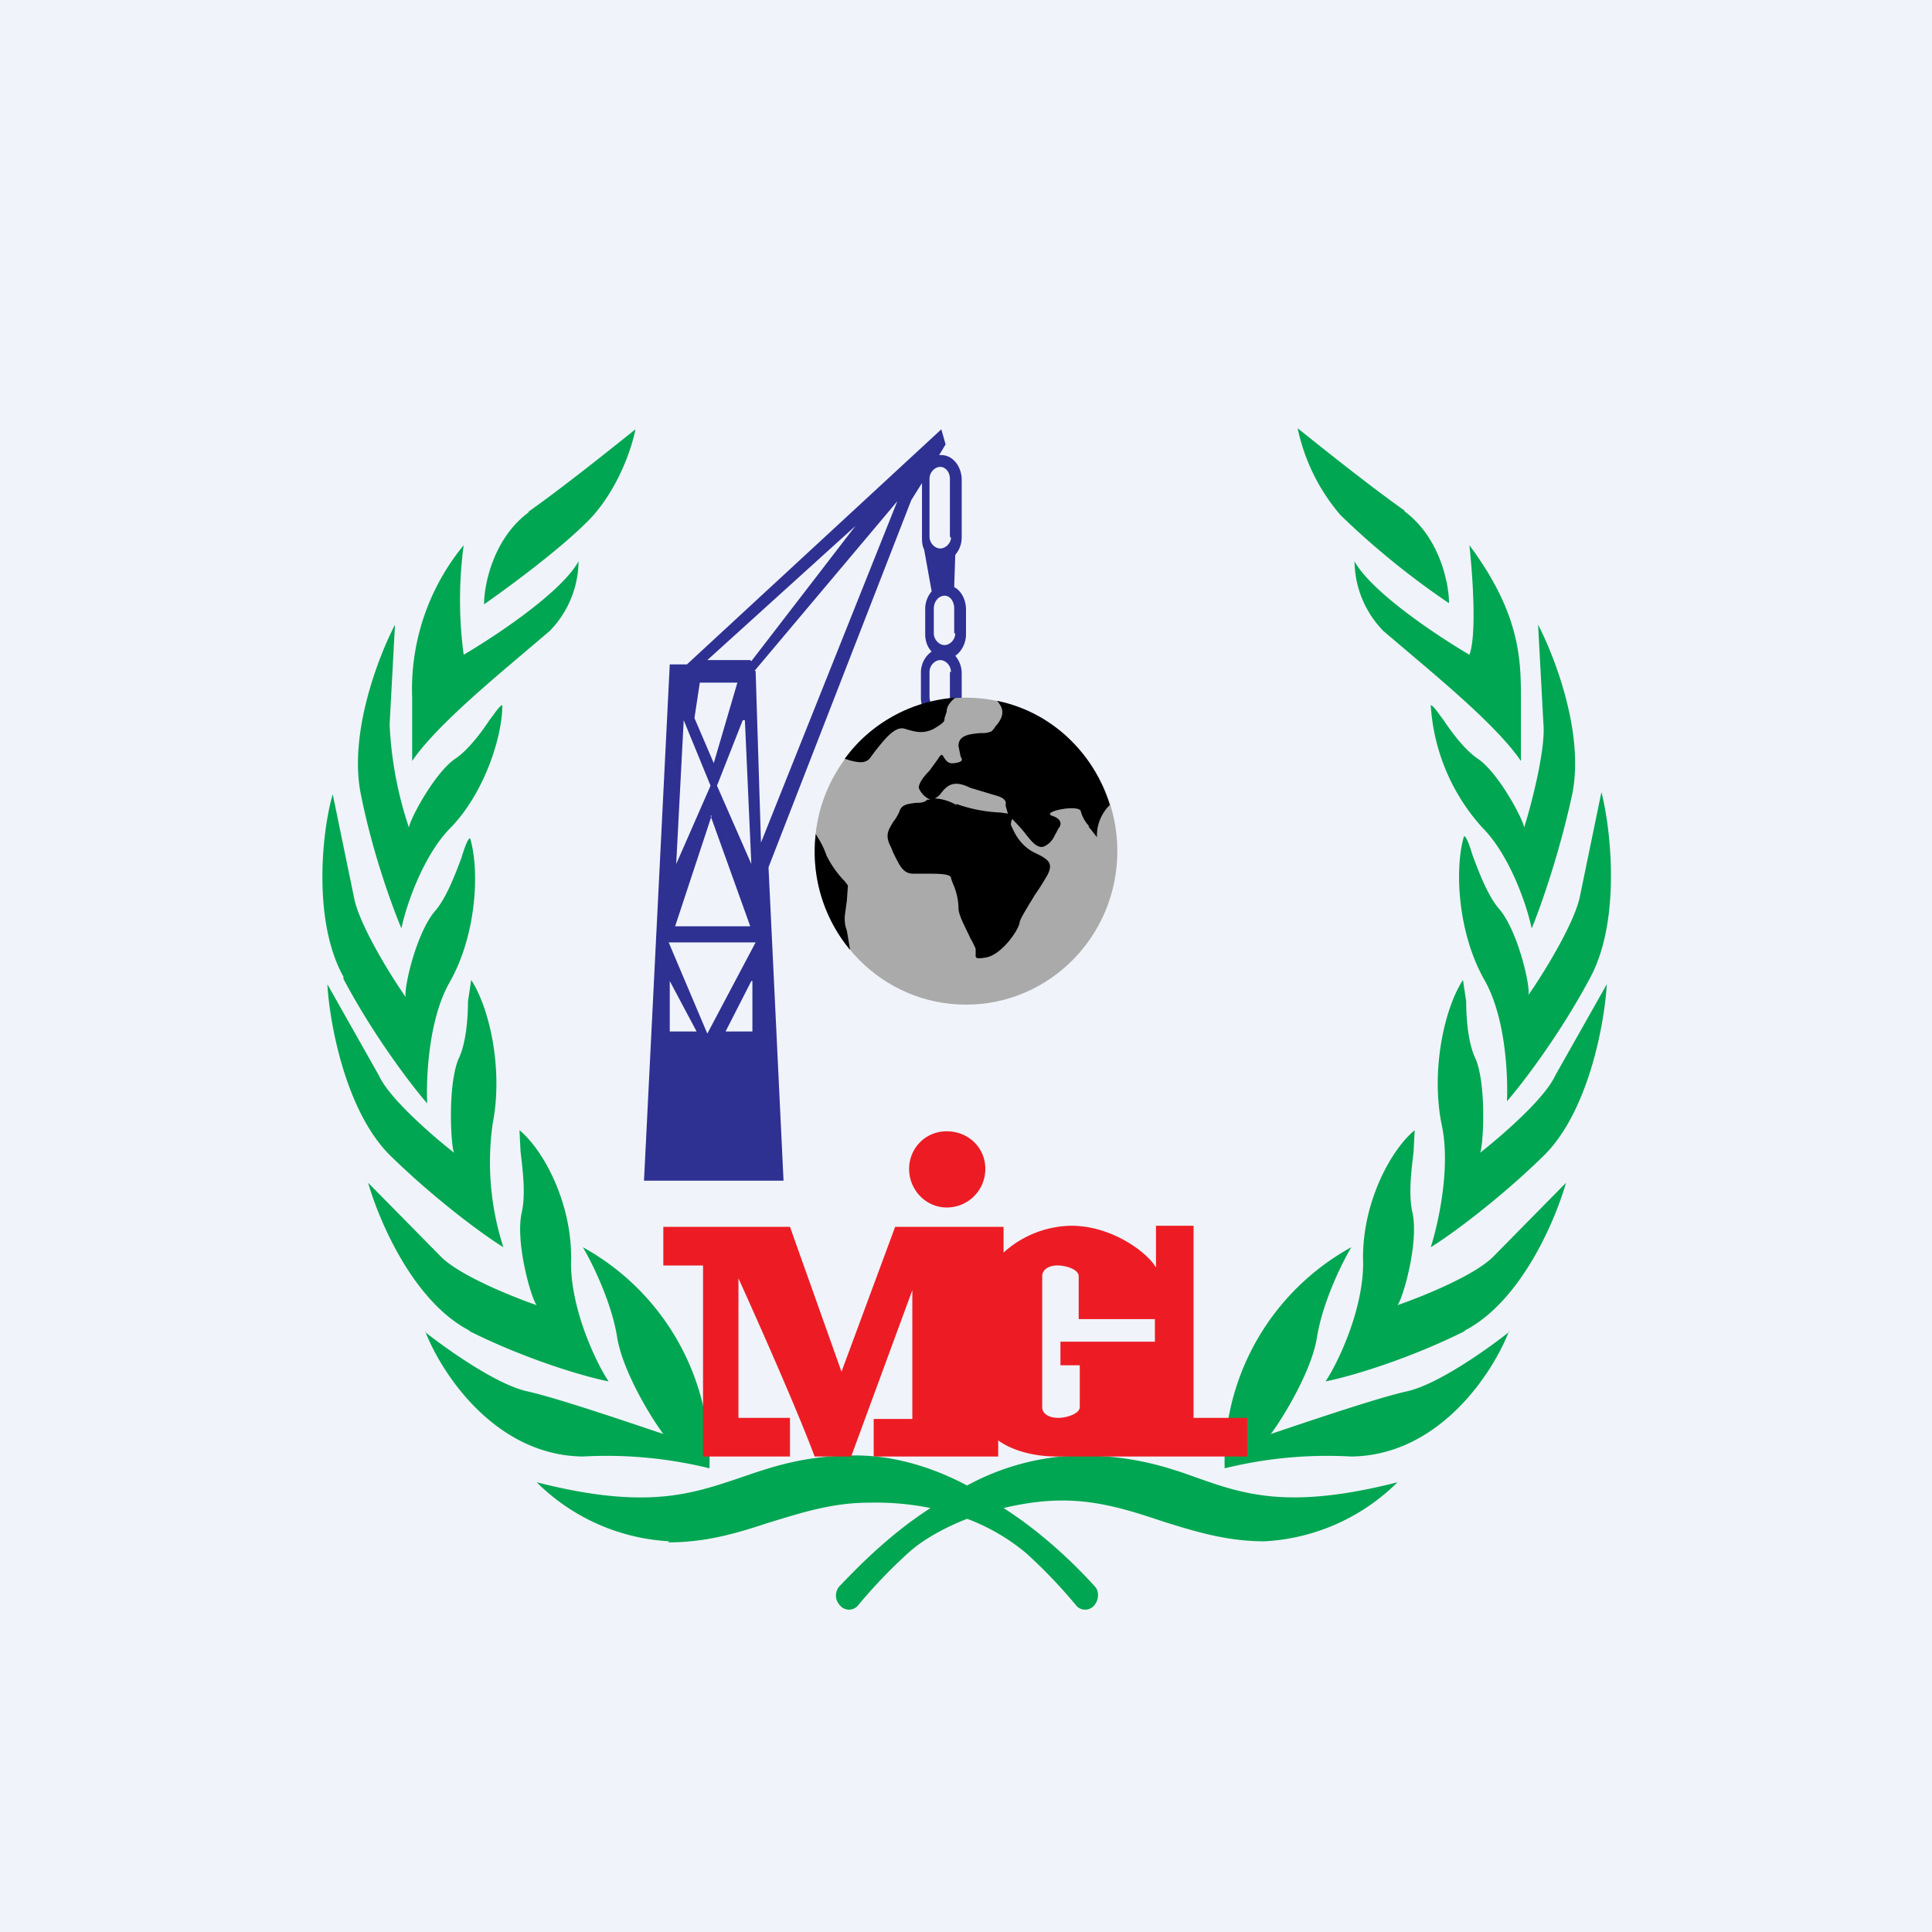 <!-- by TradingView --><svg width="18" height="18" viewBox="0 0 18 18" xmlns="http://www.w3.org/2000/svg"><path fill="#F0F3FA" d="M0 0h18v18H0z"/><path d="M4.93 4.77c-.33.24-.42.67-.42.86.23-.16.76-.55 1.01-.82.25-.28.37-.65.4-.81-.2.16-.66.53-1 .77ZM3.84 6.5v.59c.19-.28.62-.65.95-.93l.33-.28a.94.94 0 0 0 .27-.65c-.16.29-.78.7-1.07.87a3.83 3.83 0 0 1 0-1.02 2.11 2.11 0 0 0-.48 1.42Zm-.16-.68c-.15.29-.43 1-.32 1.57.11.56.3 1.07.38 1.26.04-.2.2-.68.46-.94.31-.32.48-.84.48-1.14-.02 0-.06.06-.12.14-.08.12-.2.28-.32.36-.19.13-.42.56-.43.64a3.5 3.5 0 0 1-.18-.96l.05-.93ZM3.2 9.1C2.91 8.58 3 7.74 3.1 7.4l.2.97c.05.25.34.72.48.92-.02-.08.1-.61.28-.81.1-.12.18-.33.24-.49.03-.1.06-.18.08-.18.09.3.06.9-.19 1.34-.2.35-.22.9-.21 1.13-.14-.16-.5-.63-.78-1.16Zm-.15.07c.02.36.17 1.19.59 1.6.42.41.87.74 1.05.85a2.57 2.57 0 0 1-.1-1.15c.1-.51-.03-1.08-.2-1.34l-.03.2c0 .17-.02.4-.09.54-.1.25-.07.8-.04.87-.19-.15-.6-.5-.7-.72l-.48-.85Zm1.33 3.23c-.53-.27-.85-1.03-.95-1.38l.67.68c.17.18.67.38.9.46-.05-.06-.2-.58-.14-.86.04-.17.01-.4-.01-.57l-.01-.2c.23.19.5.7.48 1.24 0 .43.23.92.35 1.1-.21-.04-.76-.2-1.3-.47Zm-.42 0c.15.39.65 1.16 1.47 1.17a4 4 0 0 1 1.18.11 2.28 2.28 0 0 0-1.18-2.06c.09.15.27.52.32.84.05.31.31.74.43.9-.3-.1-1-.34-1.28-.4-.29-.07-.75-.4-.94-.55Zm2.28 1.96a1.9 1.9 0 0 1-1.24-.55c1.02.26 1.44.11 1.89-.04.29-.1.6-.21 1.08-.21.36 0 .72.11 1.04.28a2.3 2.3 0 0 1 1.04-.28c.49 0 .8.1 1.08.2.45.16.87.31 1.89.05a1.9 1.9 0 0 1-1.24.55c-.35 0-.64-.09-.93-.18-.3-.1-.6-.2-.95-.2-.2 0-.38.03-.55.07.36.23.66.52.85.73.04.04.04.12 0 .17a.11.11 0 0 1-.18 0 4.8 4.8 0 0 0-.46-.48 1.9 1.9 0 0 0-.55-.32c-.25.1-.43.21-.55.32a4.8 4.8 0 0 0-.46.48.11.11 0 0 1-.18 0 .13.13 0 0 1 0-.17c.2-.21.49-.5.85-.73A2.59 2.59 0 0 0 8.1 14c-.36 0-.65.1-.95.19-.3.1-.58.18-.93.18Zm6.84-9.6c.33.24.42.67.42.86a7.44 7.44 0 0 1-1.01-.82 1.81 1.81 0 0 1-.4-.81c.2.16.66.53 1 .77Zm1.09 1.74v.59c-.19-.28-.62-.65-.95-.93l-.33-.28a.94.94 0 0 1-.27-.65c.16.29.78.7 1.07.87.07-.18.03-.75 0-1.02.47.63.48 1.06.48 1.42Zm.16-.68c.15.29.43 1 .32 1.57-.12.56-.3 1.07-.38 1.26-.04-.2-.2-.68-.46-.94a1.87 1.87 0 0 1-.48-1.14c.02 0 .06.06.12.14.08.12.2.28.32.36.19.13.42.56.43.64.07-.22.2-.73.18-.96l-.05-.93Zm.49 3.28c.28-.53.19-1.37.1-1.72l-.2.97c-.05.25-.34.72-.48.92.02-.08-.1-.61-.28-.81-.1-.12-.18-.33-.24-.49-.03-.1-.06-.18-.08-.18-.09.3-.06.9.19 1.34.2.35.22.9.21 1.13.14-.16.5-.63.78-1.16Zm.15.07c-.02.36-.17 1.19-.59 1.6-.42.41-.87.74-1.05.85.07-.22.19-.75.1-1.15-.1-.51.03-1.08.2-1.34l.03.2c0 .17.02.4.09.54.1.25.07.8.04.87.19-.15.6-.5.7-.72l.48-.85Zm-1.33 3.23c.53-.27.85-1.03.95-1.38l-.67.68c-.17.18-.67.38-.9.46.05-.06.2-.58.14-.86-.04-.17-.01-.4.01-.57l.01-.2c-.23.19-.5.7-.48 1.24 0 .43-.23.92-.35 1.1.21-.04.76-.2 1.3-.47Zm.42 0c-.15.39-.65 1.16-1.47 1.17a4 4 0 0 0-1.18.11 2.28 2.28 0 0 1 1.18-2.06c-.09.15-.27.52-.32.84-.05.31-.31.74-.43.9.3-.1 1-.34 1.28-.4.29-.07.75-.4.94-.55Z" fill="#00A651"/><path fill-rule="evenodd" d="M6.24 6.19 6 11h1.3l-.14-2.92 1.33-3.42.1-.16V5c0 .04 0 .08.02.12l.07.39a.25.25 0 0 0-.06.17v.23c0 .06.02.12.06.16a.24.24 0 0 0-.1.2v.23c0 .13.09.23.2.23.1 0 .18-.1.18-.23v-.23a.25.25 0 0 0-.06-.16c.06-.04.1-.12.1-.2v-.23c0-.1-.05-.18-.11-.21l.01-.3c.04-.05.06-.1.06-.17v-.53c0-.12-.08-.23-.19-.23h-.02l.06-.1L8.77 4 6.4 6.19h-.16Zm.8.06.05 1.6 1.27-3.18-1.33 1.58Zm-.05-.1h-.4L7.97 4.9l-.97 1.26Zm-.52.54.18.42.22-.75h-.35l-.05.33ZM6.3 8.05l.07-1.34.25.61-.32.73Zm.33-.45-.34 1.03h.7L6.62 7.6Zm-.4 1.18.36.85.45-.85h-.8Zm.78.36v.47h-.25L7 9.14Zm-.77 0v.47h.25l-.25-.47Zm.7-2.43L7 8.05l-.32-.73.24-.61ZM8.85 5v-.54c0-.06-.04-.11-.09-.11-.05 0-.1.05-.1.11V5c0 .06.05.11.1.11s.1-.05.1-.1Zm.04.9v-.23c0-.07-.04-.12-.09-.12-.05 0-.1.05-.1.12v.23c0 .06.05.11.1.11s.1-.05.1-.11Zm-.04.36v.23c0 .07-.04.12-.09.12-.05 0-.1-.05-.1-.12v-.23c0-.06.05-.11.1-.11s.1.05.1.11Z" fill="#2E3192"/><ellipse cx="9" cy="7.93" rx="1.41" ry="1.43" fill="#AAA"/><path fill-rule="evenodd" d="M7.9 7.08c.08.02.15.04.2-.01l.06-.08c.08-.1.18-.23.27-.2.1.03.17.05.27 0 .1-.06.1-.07.1-.1l.01-.03.01-.03c0-.04.02-.08.08-.13-.42.03-.8.25-1.03.57l.04.01Zm.02 1.77a1.43 1.43 0 0 1-.32-1.08c.03.05.07.11.1.2.06.12.13.2.17.24l.03.04-.01.14-.02.15c0 .04 0 .08.02.13l.03.18Zm2.42-1.35a.4.4 0 0 0-.12.3 3.03 3.03 0 0 0-.08-.1h.01a.32.32 0 0 1-.08-.14c-.01-.07-.37 0-.27.04.1.03.09.09.06.12l-.02.04c-.02.03-.03.08-.1.12-.07.04-.13-.04-.2-.13a1.86 1.86 0 0 0-.11-.12c-.01.03-.02.05 0 .08.03.07.09.18.22.24s.16.1.11.2a2.4 2.4 0 0 1-.12.19c-.06.1-.13.21-.14.25 0 .06-.16.3-.31.33-.11.02-.1 0-.1-.03v-.05a.77.77 0 0 0-.05-.1c-.04-.09-.11-.21-.11-.28 0-.07-.02-.15-.04-.2a.64.64 0 0 1-.03-.08c0-.04-.12-.04-.23-.04h-.12c-.1 0-.13-.08-.19-.2l-.02-.05c-.06-.11-.02-.16.02-.23a.43.43 0 0 0 .06-.1c.02-.07.09-.07.15-.08.04 0 .08 0 .11-.03h.03c-.06-.02-.1-.08-.11-.11 0-.04.04-.1.1-.16l.08-.11c.03-.05.04-.04.05-.02.02.03.04.07.1.06.08-.01.08-.03.06-.06l-.02-.1c0-.1.1-.11.2-.12h.02a.2.2 0 0 0 .07-.01c.02 0 .04-.03.06-.06l.01-.01c.07-.09.06-.15 0-.22.5.1.9.48 1.05.97Zm-1.43 0c-.05-.03-.13-.06-.2-.06l.03-.02.02-.02c.06-.08.12-.14.28-.06l.2.06c.07.02.11.03.13.07v.04l.02.07-.07-.01a1.38 1.38 0 0 1-.41-.08Z"/><path d="M8.82 11.25c.2 0 .36-.16.36-.36 0-.2-.16-.35-.36-.35-.2 0-.35.16-.35.35 0 .2.16.36.35.36Zm1.03 2.32h1.77v-.36h-.5v-1.79h-.35v.39c-.07-.13-.4-.39-.79-.39a.96.96 0 0 0-.63.25v-.24H8.34l-.5 1.35-.48-1.35H6.18v.36h.37v1.78h.81v-.36h-.48v-1.3s.5 1.1.71 1.66h.34l.57-1.55v1.2h-.36v.35H9.3v-.15c.11.08.3.15.55.15Zm-.14-.46v-1.22c0-.06.06-.1.14-.1.09 0 .2.04.2.1v.4h.71v.21h-.88v.22h.18v.39c0 .06-.12.1-.2.1-.09 0-.15-.04-.15-.1Z" fill="#ED1C24"/></svg>